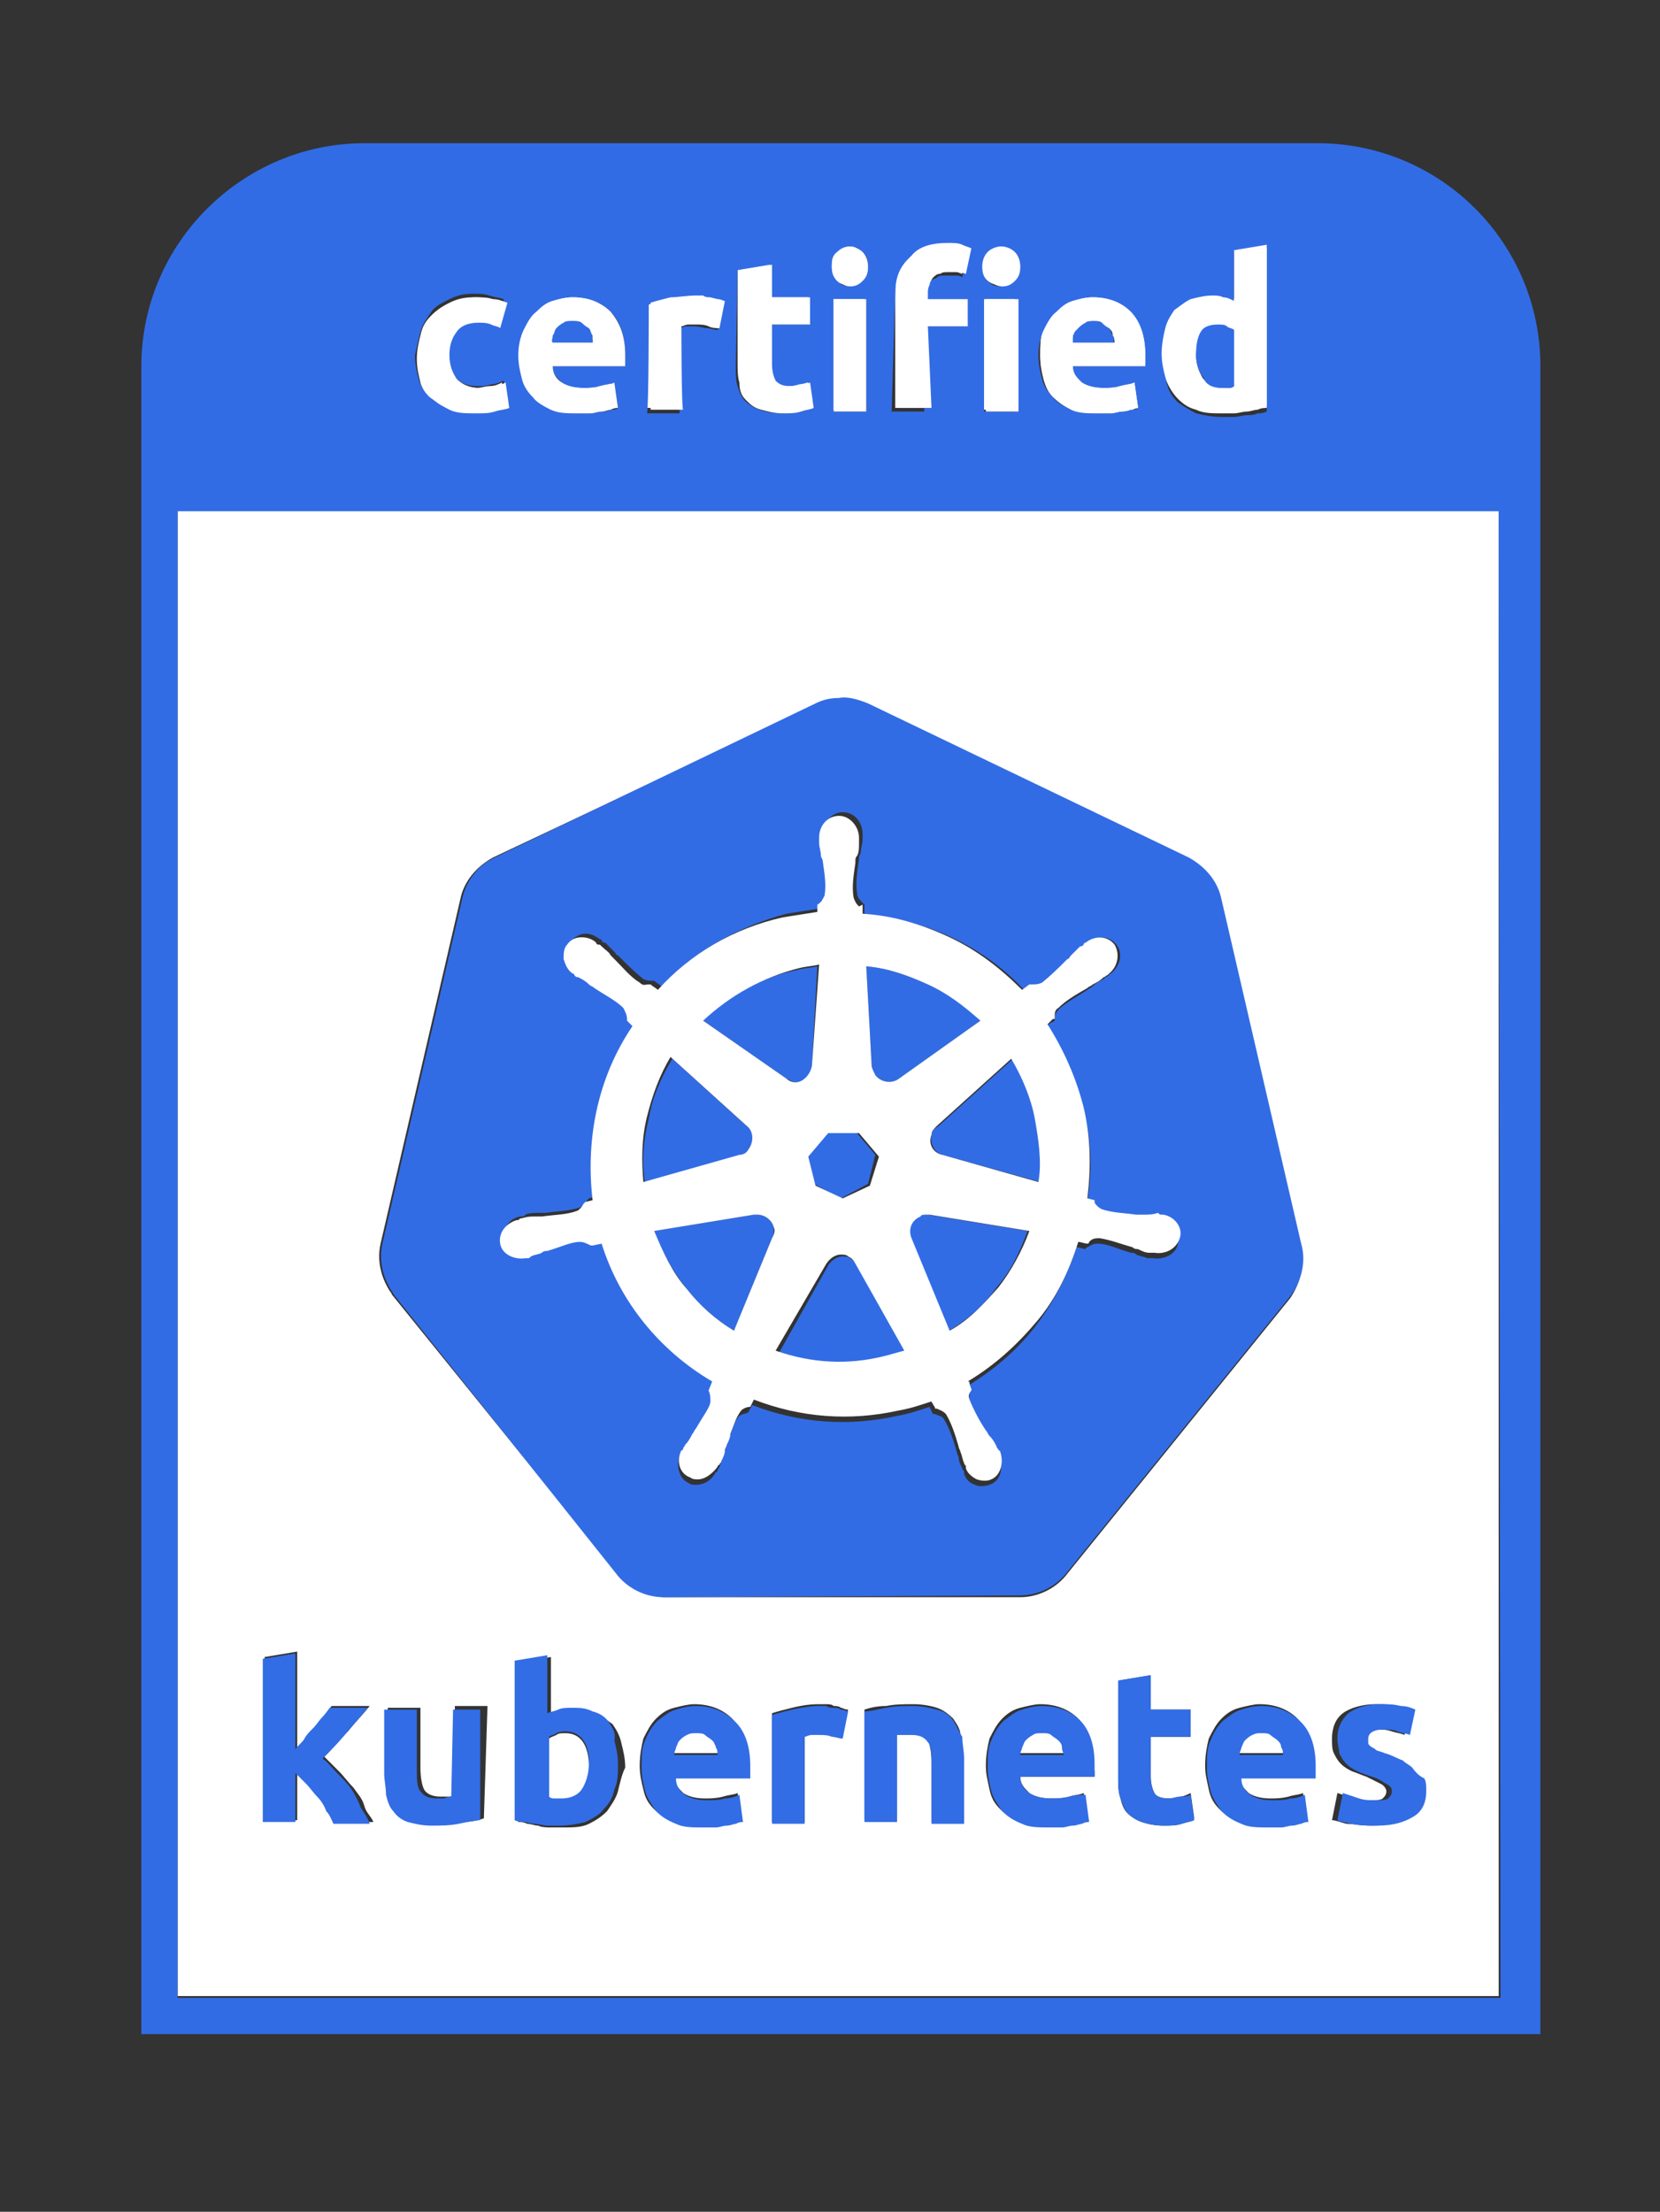 <?xml version="1.0" encoding="utf-8"?>
<!-- Generator: Adobe Illustrator 26.5.0, SVG Export Plug-In . SVG Version: 6.00 Build 0)  -->
<svg version="1.1" id="Layer_1" xmlns="http://www.w3.org/2000/svg" xmlns:xlink="http://www.w3.org/1999/xlink" x="0px" y="0px"
	 width="91.6px" height="122px" viewBox="0 0 91.6 122" style="enable-background:new 0 0 91.6 122;" xml:space="preserve">
<rect x="0" y="0" width="91.6" height="122" fill="#333333" stroke="none"/>
<style type="text/css">
	.st0{fill:#FFFFFF;}
	.st1{fill:#326CE5;}
	.st2{fill:#326DE5;}
	.st3{fill:none;}
</style>
<path class="st0" d="M39.3,95.9c-0.1-0.1-0.2-0.2-0.4-0.3c-0.1-0.1-0.3-0.1-0.5-0.1c-0.2,0-0.4,0-0.5,0.1c-0.1,0.1-0.3,0.2-0.4,0.3
	c-0.1,0.1-0.2,0.2-0.2,0.4c-0.1,0.1-0.1,0.3-0.1,0.4h2.4c0-0.2,0-0.3-0.1-0.4C39.4,96.2,39.4,96,39.3,95.9L39.3,95.9z M31.2,95.6
	c-0.2,0-0.4,0-0.5,0.1c-0.2,0.1-0.3,0.1-0.4,0.2v3.3c0.1,0,0.2,0,0.3,0.1H31c0.5,0,0.9-0.2,1.1-0.5s0.4-0.8,0.4-1.3
	C32.5,96.2,32,95.6,31.2,95.6L31.2,95.6z M58.4,95.9c-0.1-0.1-0.2-0.2-0.4-0.3c-0.1-0.1-0.3-0.1-0.5-0.1c-0.2,0-0.4,0-0.5,0.1
	c-0.1,0.1-0.3,0.2-0.4,0.3c-0.1,0.1-0.2,0.2-0.2,0.4c-0.1,0.1-0.1,0.3-0.1,0.4h2.4c0-0.2,0-0.3-0.1-0.4C58.6,96.2,58.5,96,58.4,95.9
	L58.4,95.9z M70.5,95.9c-0.1-0.1-0.2-0.2-0.4-0.3c-0.1-0.1-0.3-0.1-0.5-0.1c-0.2,0-0.4,0-0.5,0.1c-0.1,0.1-0.3,0.2-0.4,0.3
	c-0.1,0.1-0.2,0.2-0.2,0.4c-0.1,0.1-0.1,0.3-0.1,0.4h2.4c0-0.2,0-0.3-0.1-0.4C70.7,96.2,70.6,96,70.5,95.9L70.5,95.9z"/>
<path class="st0" d="M9.8,28.1v82h72.9v-82H9.8z M34,86.7L21.7,71.5c-0.1-0.1-0.1-0.2-0.2-0.3c-0.5-0.8-0.7-1.7-0.5-2.6l4.4-19
	c0.2-1,0.9-1.8,1.8-2.3L45,38.9c0.4-0.2,0.8-0.3,1.3-0.3c0.6,0,1.1,0.1,1.6,0.3l17.7,8.5c0.9,0.4,1.6,1.3,1.8,2.3l4.4,19
	c0.2,1,0,2-0.6,2.9L58.9,86.8c-0.6,0.8-1.6,1.3-2.6,1.3H36.6C35.6,88,34.6,87.5,34,86.7L34,86.7z M18.5,100.5
	c-0.1-0.2-0.3-0.4-0.4-0.7c-0.2-0.3-0.3-0.5-0.5-0.8c-0.2-0.3-0.4-0.5-0.6-0.7c-0.2-0.2-0.4-0.4-0.6-0.6v2.7h-1.8v-9l1.8-0.3v5.3
	c0.2-0.2,0.4-0.4,0.5-0.6c0.2-0.2,0.4-0.4,0.5-0.6c0.2-0.2,0.4-0.4,0.5-0.6c0.2-0.2,0.3-0.4,0.4-0.5h2.1c-0.4,0.5-0.8,0.9-1.2,1.4
	c-0.4,0.4-0.8,0.9-1.3,1.4c0.2,0.2,0.5,0.5,0.8,0.8c0.3,0.3,0.5,0.6,0.8,0.9c0.2,0.3,0.5,0.6,0.6,1s0.4,0.6,0.5,0.9H18.5z
	 M26.7,100.3c-0.3,0.1-0.7,0.2-1.2,0.2c-0.5,0.1-1,0.1-1.5,0.1c-0.5,0-1-0.1-1.3-0.2s-0.6-0.4-0.8-0.6c-0.2-0.3-0.4-0.6-0.4-0.9
	c-0.1-0.4-0.1-0.8-0.1-1.2v-3.5h1.8v3.3c0,0.6,0.1,1,0.2,1.2s0.4,0.4,0.9,0.4h0.4c0.1,0,0.3,0,0.4-0.1v-4.9h1.8L26.7,100.3
	L26.7,100.3z M34.1,98.8c-0.1,0.4-0.4,0.8-0.6,1.1c-0.3,0.3-0.6,0.5-1,0.7c-0.4,0.2-0.9,0.2-1.4,0.2c-0.2,0-0.4,0-0.7,0
	c-0.2,0-0.5,0-0.7-0.1c-0.2,0-0.4-0.1-0.6-0.1c-0.2-0.1-0.4-0.1-0.5-0.1v-8.8l1.8-0.3v3.2c0.2-0.1,0.4-0.2,0.6-0.2
	c0.2-0.1,0.5-0.1,0.7-0.1c0.5,0,0.8,0.1,1.2,0.2c0.4,0.2,0.6,0.4,0.9,0.6c0.2,0.3,0.4,0.6,0.5,1.1c0.1,0.4,0.2,0.8,0.2,1.3
	C34.3,97.9,34.2,98.4,34.1,98.8z M41.3,97.7c0,0.1,0,0.2,0,0.3h-4.1c0,0.4,0.2,0.6,0.5,0.9c0.3,0.2,0.7,0.3,1.2,0.3
	c0.3,0,0.6,0,1-0.1c0.3-0.1,0.6-0.1,0.8-0.2l0.2,1.5c-0.1,0.1-0.2,0.1-0.4,0.1c-0.2,0.1-0.4,0.1-0.5,0.1c-0.2,0-0.4,0.1-0.6,0.1
	c-0.2,0-0.5,0-0.7,0c-0.6,0-1.1-0.1-1.5-0.2c-0.4-0.2-0.8-0.4-1.1-0.7c-0.3-0.3-0.5-0.6-0.6-1.1c-0.1-0.4-0.2-0.8-0.2-1.3
	c0-0.6,0.1-1.1,0.2-1.5c0.2-0.4,0.4-0.8,0.7-1.1s0.6-0.5,1-0.6c0.4-0.1,0.8-0.2,1.1-0.2c0.9,0,1.6,0.3,2.1,0.8
	c0.5,0.5,0.8,1.3,0.8,2.4C41.3,97.4,41.3,97.5,41.3,97.7L41.3,97.7z M46.5,95.8c-0.2,0-0.4-0.1-0.6-0.1c-0.2-0.1-0.5-0.1-0.7-0.1
	c-0.1,0-0.2,0-0.4,0c-0.2,0-0.3,0-0.4,0.1v4.8h-1.8v-6c0.3-0.1,0.7-0.2,1.1-0.3c0.4-0.1,0.9-0.2,1.5-0.2c0.1,0,0.2,0,0.4,0
	c0.1,0,0.3,0,0.4,0.1c0.1,0,0.3,0,0.4,0.1c0.1,0,0.2,0.1,0.4,0.1L46.5,95.8L46.5,95.8z M53.2,100.5h-1.8v-3.3c0-0.6-0.1-1-0.2-1.2
	c-0.2-0.2-0.4-0.4-0.9-0.4c-0.1,0-0.3,0-0.4,0c-0.1,0-0.3,0-0.4,0v4.8h-1.8v-6.1c0.3-0.1,0.7-0.2,1.2-0.2c0.5-0.1,1-0.1,1.5-0.1
	c0.5,0,1,0.1,1.3,0.2s0.6,0.3,0.9,0.6c0.2,0.3,0.4,0.6,0.4,0.9c0.1,0.4,0.1,0.8,0.1,1.2L53.2,100.5L53.2,100.5z M60.4,97.7
	c0,0.1,0,0.2,0,0.3h-4.1c0,0.4,0.2,0.6,0.5,0.9c0.3,0.2,0.7,0.3,1.2,0.3c0.3,0,0.6,0,1-0.1c0.3-0.1,0.6-0.1,0.8-0.2l0.2,1.5
	c-0.1,0.1-0.2,0.1-0.4,0.1c-0.2,0.1-0.4,0.1-0.5,0.1s-0.4,0.1-0.6,0.1c-0.2,0-0.5,0-0.7,0c-0.6,0-1.1-0.1-1.5-0.2
	c-0.4-0.2-0.8-0.4-1.1-0.7c-0.3-0.3-0.5-0.6-0.6-1.1s-0.2-0.8-0.2-1.3c0-0.6,0.1-1.1,0.2-1.5c0.2-0.4,0.4-0.8,0.7-1.1
	c0.3-0.3,0.6-0.5,1-0.6c0.4-0.1,0.8-0.2,1.1-0.2c0.9,0,1.6,0.3,2.1,0.8c0.5,0.5,0.8,1.3,0.8,2.4L60.4,97.7L60.4,97.7z M65.2,100.6
	c-0.3,0.1-0.6,0.1-1,0.1c-0.5,0-0.9-0.1-1.2-0.2s-0.6-0.3-0.8-0.5c-0.2-0.2-0.3-0.5-0.4-0.9c-0.1-0.3-0.1-0.7-0.1-1.1v-5.3l1.8-0.3
	v1.9h2.2v1.5h-2.2V98c0,0.4,0.1,0.7,0.2,0.9c0.1,0.2,0.4,0.3,0.8,0.3c0.2,0,0.4,0,0.6-0.1c0.2,0,0.4-0.1,0.6-0.2l0.2,1.4
	C65.7,100.5,65.5,100.5,65.2,100.6L65.2,100.6z M72.5,97.7c0,0.1,0,0.2,0,0.3h-4.1c0,0.4,0.2,0.6,0.5,0.9c0.3,0.2,0.7,0.3,1.2,0.3
	c0.3,0,0.6,0,1-0.1c0.3-0.1,0.6-0.1,0.8-0.2l0.2,1.5c-0.1,0.1-0.2,0.1-0.4,0.1c-0.2,0.1-0.4,0.1-0.5,0.1s-0.4,0.1-0.6,0.1
	c-0.2,0-0.5,0-0.7,0c-0.6,0-1.1-0.1-1.5-0.2c-0.4-0.2-0.8-0.4-1.1-0.7c-0.3-0.3-0.5-0.6-0.6-1.1s-0.2-0.8-0.2-1.3
	c0-0.6,0.1-1.1,0.2-1.5c0.2-0.4,0.4-0.8,0.7-1.1s0.6-0.5,1-0.6c0.4-0.1,0.8-0.2,1.1-0.2c0.9,0,1.6,0.3,2.1,0.8
	c0.5,0.5,0.8,1.3,0.8,2.4L72.5,97.7L72.5,97.7z M77.7,100.2c-0.5,0.3-1.1,0.5-2,0.5c-0.6,0-1-0.1-1.4-0.1c-0.4-0.1-0.6-0.2-0.8-0.2
	l0.3-1.5c0.3,0.1,0.6,0.2,0.9,0.3c0.3,0.1,0.6,0.1,0.9,0.1c0.3,0,0.6,0,0.7-0.1c0.1-0.1,0.2-0.2,0.2-0.4c0-0.1-0.1-0.3-0.3-0.4
	c-0.2-0.1-0.4-0.2-0.8-0.4c-0.3-0.1-0.5-0.2-0.8-0.3c-0.2-0.1-0.4-0.2-0.6-0.4c-0.2-0.2-0.3-0.4-0.4-0.6c-0.1-0.2-0.1-0.5-0.1-0.8
	c0-0.6,0.2-1.1,0.6-1.4s1.1-0.5,1.8-0.5c0.4,0,0.8,0,1.1,0.1c0.4,0.1,0.6,0.1,0.8,0.2l-0.3,1.4c-0.2-0.1-0.4-0.1-0.7-0.2
	s-0.5-0.1-0.8-0.1c-0.6,0-0.8,0.2-0.8,0.5c0,0.1,0,0.1,0,0.2c0,0.1,0.1,0.1,0.1,0.2c0.1,0.1,0.2,0.1,0.3,0.2
	c0.1,0.1,0.3,0.1,0.5,0.2c0.4,0.1,0.7,0.3,1,0.4c0.3,0.1,0.5,0.3,0.6,0.5c0.2,0.2,0.3,0.4,0.3,0.5s0.1,0.4,0.1,0.7
	C78.4,99.4,78.1,99.9,77.7,100.2L77.7,100.2z"/>
<path class="st1" d="M67.5,21.3c0.2,0,0.3,0,0.4,0c0.1,0,0.2,0,0.3-0.1V18c-0.1-0.1-0.2-0.1-0.4-0.2s-0.4-0.1-0.5-0.1
	c-0.8,0-1.2,0.6-1.2,1.7c0,0.5,0.1,1,0.4,1.3C66.6,21.1,67,21.3,67.5,21.3L67.5,21.3z M32.5,18.5c-0.1-0.1-0.1-0.3-0.2-0.4
	c-0.1-0.1-0.2-0.2-0.4-0.3c-0.1-0.1-0.3-0.1-0.5-0.1c-0.2,0-0.4,0-0.5,0.1c-0.1,0.1-0.3,0.2-0.4,0.3c-0.1,0.1-0.2,0.2-0.2,0.4
	c-0.1,0.1-0.1,0.3-0.1,0.4h2.3C32.6,18.8,32.6,18.6,32.5,18.5L32.5,18.5z M61.4,18.5c-0.1-0.1-0.1-0.3-0.2-0.4
	c-0.1-0.1-0.2-0.2-0.4-0.3c-0.1-0.1-0.3-0.1-0.5-0.1c-0.2,0-0.4,0-0.5,0.1c-0.1,0.1-0.3,0.2-0.4,0.3c-0.1,0.1-0.2,0.2-0.2,0.4
	c-0.1,0.1-0.1,0.3-0.1,0.4h2.3C61.5,18.8,61.5,18.6,61.4,18.5L61.4,18.5z"/>
<path class="st0" d="M23.6,21.9c0.3,0.3,0.6,0.5,1,0.7c0.4,0.2,0.9,0.2,1.5,0.2c0.4,0,0.7,0,1-0.1c0.3-0.1,0.6-0.1,0.8-0.2l-0.2-1.4
	c-0.2,0.1-0.4,0.2-0.7,0.2c-0.2,0-0.5,0.1-0.7,0.1c-0.6,0-1-0.2-1.3-0.5c-0.2-0.3-0.4-0.7-0.4-1.3c0-0.5,0.1-0.9,0.4-1.3
	c0.2-0.3,0.6-0.5,1.2-0.5c0.2,0,0.5,0,0.7,0.1c0.2,0.1,0.4,0.1,0.5,0.2l0.4-1.4c-0.3-0.1-0.5-0.2-0.8-0.2c-0.3-0.1-0.6-0.1-0.9-0.1
	c-0.5,0-0.9,0.1-1.3,0.3c-0.4,0.2-0.7,0.4-1,0.7c-0.3,0.3-0.5,0.6-0.6,1.1c-0.1,0.4-0.2,0.8-0.2,1.3c0,0.5,0.1,0.9,0.2,1.3
	C23.2,21.2,23.4,21.6,23.6,21.9L23.6,21.9z M29.3,21.9c0.3,0.3,0.6,0.5,1,0.7s0.9,0.2,1.5,0.2c0.2,0,0.4,0,0.7,0
	c0.2,0,0.4-0.1,0.6-0.1c0.2,0,0.4-0.1,0.5-0.1c0.2-0.1,0.3-0.1,0.4-0.1L33.7,21c-0.2,0.1-0.5,0.2-0.8,0.2c-0.3,0.1-0.6,0.1-0.9,0.1
	c-0.5,0-0.9-0.1-1.2-0.3c-0.3-0.2-0.5-0.5-0.5-0.9h4c0-0.1,0-0.2,0-0.3v-0.3c0-1.1-0.2-1.8-0.8-2.4c-0.5-0.5-1.2-0.8-2.1-0.8
	c-0.4,0-0.8,0.1-1.1,0.2c-0.4,0.1-0.7,0.4-0.9,0.6c-0.3,0.3-0.5,0.6-0.7,1c-0.2,0.4-0.2,0.9-0.2,1.5c0,0.5,0.1,0.9,0.2,1.3
	C28.8,21.2,29,21.6,29.3,21.9z M30.4,18.5c0.1-0.1,0.1-0.3,0.2-0.4c0.1-0.1,0.2-0.2,0.4-0.3c0.1-0.1,0.3-0.1,0.5-0.1
	c0.2,0,0.4,0,0.5,0.1c0.1,0.1,0.2,0.2,0.4,0.3c0.1,0.1,0.2,0.2,0.2,0.4c0.1,0.1,0.1,0.3,0.1,0.4h-2.3C30.3,18.8,30.4,18.6,30.4,18.5
	L30.4,18.5z M37.4,17.9c0.1,0,0.2-0.1,0.4-0.1c0.2,0,0.3,0,0.4,0c0.2,0,0.5,0,0.7,0.1c0.2,0.1,0.4,0.1,0.6,0.1l0.3-1.5
	c-0.1,0-0.2-0.1-0.4-0.1L39,16.3c-0.1,0-0.3,0-0.4-0.1c-0.1,0-0.2,0-0.4,0c-0.5,0-1,0.1-1.4,0.1c-0.4,0.1-0.8,0.2-1.1,0.3v5.9h1.8
	C37.4,22.6,37.4,17.9,37.4,17.9z M41.1,22c0.2,0.2,0.4,0.4,0.8,0.5s0.7,0.2,1.2,0.2c0.4,0,0.7,0,1-0.1c0.3-0.1,0.5-0.1,0.7-0.2
	l-0.2-1.4c-0.2,0.1-0.4,0.1-0.5,0.1c-0.2,0-0.4,0.1-0.6,0.1c-0.4,0-0.6-0.1-0.8-0.3c-0.1-0.2-0.2-0.5-0.2-0.9v-2.2h2.1v-1.5h-2.1
	v-1.8l-1.8,0.3v5.2c0,0.4,0,0.8,0.1,1.1C40.8,21.5,40.9,21.8,41.1,22L41.1,22z M45.9,16.4h1.8v6.2h-1.8V16.4z M46.7,15.7
	c0.3,0,0.5-0.1,0.7-0.3c0.2-0.2,0.3-0.4,0.3-0.8c0-0.3-0.1-0.6-0.3-0.8c-0.2-0.2-0.5-0.3-0.7-0.3c-0.3,0-0.5,0.1-0.7,0.3
	c-0.2,0.2-0.3,0.4-0.3,0.8s0.1,0.6,0.3,0.8C46.2,15.6,46.5,15.7,46.7,15.7z M55.1,15.7c0.3,0,0.5-0.1,0.7-0.3
	c0.2-0.2,0.3-0.4,0.3-0.8c0-0.3-0.1-0.6-0.3-0.8c-0.2-0.2-0.5-0.3-0.7-0.3s-0.5,0.1-0.7,0.3c-0.2,0.2-0.3,0.4-0.3,0.8
	s0.1,0.6,0.3,0.8C54.6,15.6,54.8,15.7,55.1,15.7z M54.2,16.4H56v6.2h-1.8V16.4z M51.1,17.9h2.2v-1.5h-2.2v-0.3c0-0.2,0-0.3,0.1-0.5
	c0-0.1,0.1-0.3,0.2-0.4c0.1-0.1,0.2-0.2,0.4-0.2C51.8,15,52,15,52.2,15c0.2,0,0.3,0,0.5,0c0.2,0,0.3,0.1,0.4,0.1l0.3-1.4
	c-0.2-0.1-0.3-0.1-0.5-0.2c-0.2-0.1-0.5-0.1-0.8-0.1c-0.9,0-1.6,0.2-2,0.7c-0.5,0.5-0.7,1.1-0.7,1.9v6.5h1.8L51.1,17.9L51.1,17.9z
	 M58.2,21.9c0.3,0.3,0.6,0.5,1,0.7c0.4,0.2,0.9,0.2,1.5,0.2c0.2,0,0.4,0,0.7,0c0.2,0,0.4-0.1,0.6-0.1c0.2,0,0.4-0.1,0.5-0.1
	c0.2-0.1,0.3-0.1,0.4-0.1L62.6,21c-0.2,0.1-0.5,0.2-0.8,0.2c-0.3,0.1-0.6,0.1-0.9,0.1c-0.5,0-0.9-0.1-1.2-0.3
	c-0.3-0.2-0.5-0.5-0.5-0.9h4c0-0.1,0-0.2,0-0.3v-0.3c0-1.1-0.3-1.8-0.8-2.4c-0.5-0.5-1.2-0.8-2.1-0.8c-0.4,0-0.8,0.1-1.1,0.2
	s-0.7,0.4-0.9,0.6c-0.3,0.3-0.5,0.6-0.7,1c-0.2,0.4-0.2,0.9-0.2,1.5c0,0.5,0.1,0.9,0.2,1.3C57.7,21.2,57.9,21.6,58.2,21.9z
	 M59.3,18.5c0.1-0.1,0.1-0.3,0.2-0.4c0.1-0.1,0.2-0.2,0.4-0.3c0.1-0.1,0.3-0.1,0.5-0.1c0.2,0,0.4,0,0.5,0.1s0.2,0.2,0.4,0.3
	c0.1,0.1,0.2,0.2,0.2,0.4c0.1,0.1,0.1,0.3,0.1,0.4h-2.3C59.2,18.8,59.2,18.6,59.3,18.5L59.3,18.5z M65.1,21.9c0.3,0.3,0.6,0.5,1,0.6
	c0.4,0.2,0.9,0.2,1.4,0.2c0.2,0,0.4,0,0.7,0c0.2,0,0.5-0.1,0.7-0.1c0.2,0,0.4-0.1,0.6-0.1c0.2-0.1,0.4-0.1,0.5-0.1v-9l-1.8,0.3v2.8
	c-0.2-0.1-0.4-0.2-0.6-0.2c-0.2-0.1-0.4-0.1-0.6-0.1c-0.4,0-0.8,0.1-1.2,0.2c-0.4,0.2-0.6,0.4-0.9,0.6c-0.2,0.3-0.4,0.6-0.5,1
	s-0.2,0.9-0.2,1.4c0,0.5,0.1,0.9,0.2,1.3S64.8,21.6,65.1,21.9L65.1,21.9z M67.3,17.8c0.2,0,0.4,0,0.5,0.1c0.2,0.1,0.3,0.1,0.4,0.2
	v3.2c-0.1,0-0.2,0-0.3,0.1c-0.1,0-0.3,0-0.4,0c-0.5,0-0.8-0.2-1.1-0.5c-0.2-0.3-0.4-0.8-0.4-1.3C66.1,18.3,66.5,17.8,67.3,17.8
	L67.3,17.8z"/>
<path class="st1" d="M52.8,73.2C52.8,73.2,52.8,73.2,52.8,73.2C52.8,73.2,52.8,73.2,52.8,73.2z M55,71c0.8-0.9,1.3-2,1.7-3.1
	l-5.5-0.9c-0.1,0-0.1,0-0.2,0c-0.1,0-0.2,0-0.4,0.1c-0.5,0.2-0.6,0.8-0.5,1.2l2.1,5.2C53.4,72.8,54.3,72,55,71L55,71z M40.5,73.4
	l2.1-5.1l0,0c0.1-0.2,0.1-0.4,0.1-0.6c-0.1-0.4-0.5-0.7-0.9-0.7c-0.1,0-0.1,0-0.2,0l-5.5,0.9c0.4,1.1,1,2.2,1.8,3.2
	C38.6,72,39.5,72.8,40.5,73.4L40.5,73.4z M38.8,56.3l4.6,3.2c0.2,0.1,0.4,0.2,0.5,0.2c0.5,0,0.9-0.4,0.9-0.9h0l0.3-5.5
	c-0.4,0.1-0.8,0.1-1.1,0.2C42,53.9,40.2,54.9,38.8,56.3L38.8,56.3z M51.2,54.3c-1.1-0.5-2.2-0.9-3.4-1l0.3,5.5
	c0,0.2,0.1,0.4,0.2,0.5c0.3,0.4,0.9,0.5,1.3,0.2h0l4.5-3.2C53.3,55.5,52.3,54.8,51.2,54.3L51.2,54.3z M51.4,62.6
	c-0.1,0.5,0.2,1,0.6,1.1v0l5.4,1.5c0.1-1.2,0-2.4-0.2-3.5c-0.3-1.2-0.7-2.3-1.3-3.3l-4.1,3.7C51.5,62.3,51.4,62.4,51.4,62.6
	L51.4,62.6z M48.9,74.9c0.4-0.1,0.7-0.2,1.1-0.3l-2.7-4.8h0c-0.1-0.2-0.2-0.3-0.4-0.4c-0.1-0.1-0.3-0.1-0.4-0.1h0
	c-0.3,0-0.6,0.2-0.8,0.5L43,74.6C44.9,75.2,46.9,75.3,48.9,74.9z M54.8,71.4C54.8,71.4,54.8,71.4,54.8,71.4
	C54.8,71.4,54.8,71.4,54.8,71.4z M37.1,58.4c-0.6,1-1.1,2.1-1.3,3.3c-0.3,1.2-0.4,2.4-0.2,3.6l5.3-1.5v0c0.2-0.1,0.4-0.2,0.5-0.3
	c0.3-0.4,0.3-0.9-0.1-1.3v0L37.1,58.4z M45.6,62.4l-1.1,1.3l0.4,1.6l1.5,0.8l1.5-0.8l0.4-1.6l-1.1-1.3H45.6z"/>
<path class="st1" d="M56.3,88c1,0,2-0.5,2.6-1.3l12.3-15.2c0.6-0.8,0.9-1.9,0.6-2.9l-4.4-19c-0.2-1-0.9-1.8-1.8-2.3l-17.7-8.5
	c-0.5-0.2-1.1-0.4-1.6-0.3c-0.5,0-0.9,0.1-1.3,0.3l-17.7,8.5c-0.9,0.4-1.6,1.3-1.8,2.3l-4.4,19c-0.2,0.9,0,1.8,0.5,2.6
	c0.1,0.1,0.1,0.2,0.2,0.3L34,86.8c0.6,0.8,1.6,1.3,2.6,1.3L56.3,88L56.3,88z M39.3,76.5l0.2-0.5c-2.9-1.7-5.1-4.4-6.1-7.6l-0.5,0.1
	c0,0,0,0-0.1,0c-0.1-0.1-0.4-0.2-0.6-0.2c-0.6,0.1-1.1,0.3-1.8,0.5h0c-0.1,0.1-0.2,0.1-0.3,0.1c-0.2,0.1-0.4,0.2-0.6,0.2
	c-0.1,0-0.1,0-0.2,0.1c0,0-0.1,0-0.1,0c-0.6,0.1-1.2-0.2-1.4-0.8c-0.1-0.6,0.3-1.2,0.9-1.3c0,0,0.1,0,0.1,0c0.1,0,0.1,0,0.2-0.1
	c0.2-0.1,0.5-0.1,0.7-0.1c0.1,0,0.2,0,0.4,0h0c0.7-0.1,1.3-0.1,1.9-0.3c0.2-0.1,0.3-0.2,0.4-0.4l0.1-0.1l0.4-0.1
	c-0.5-3.3,0.3-6.7,2.2-9.6l-0.3-0.3v-0.1c0-0.2-0.1-0.4-0.2-0.6c-0.4-0.4-0.9-0.7-1.6-1.1c-0.1-0.1-0.2-0.1-0.3-0.2
	c-0.2-0.1-0.4-0.2-0.6-0.4c-0.1,0-0.1-0.1-0.2-0.1c0,0-0.1,0-0.1-0.1c-0.2-0.2-0.4-0.5-0.5-0.8c-0.1-0.3,0-0.6,0.2-0.8
	c0.2-0.2,0.5-0.4,0.8-0.4h0c0.3,0,0.5,0.1,0.8,0.3c0,0,0.1,0,0.1,0.1c0.1,0.1,0.1,0.1,0.2,0.1c0.2,0.2,0.3,0.3,0.5,0.5
	c0.1,0.1,0.1,0.2,0.2,0.2l0,0c0.5,0.5,0.9,0.9,1.4,1.3c0.2,0.1,0.4,0.1,0.5,0.1h0.1c0.1,0.1,0.3,0.2,0.4,0.3c1.9-2,4.3-3.3,6.9-4
	c0.6-0.1,1.3-0.2,1.9-0.3l0-0.4c0.1-0.1,0.3-0.3,0.4-0.5c0.1-0.6,0-1.2-0.1-1.9v0c0-0.1,0-0.2-0.1-0.3c-0.1-0.2-0.1-0.4-0.1-0.7
	v-0.3c0-0.6,0.5-1.2,1.1-1.2s1.1,0.5,1.1,1.2v0.3c0,0.2-0.1,0.5-0.1,0.7c0,0.1-0.1,0.2-0.1,0.3v0.1c-0.1,0.7-0.2,1.3-0.1,1.9
	c0,0.2,0.2,0.4,0.3,0.5l0.1,0.1c0,0.1,0,0.3,0,0.5c1.7,0.2,3.3,0.6,4.8,1.3c1.5,0.7,2.9,1.7,4,2.9l0.4-0.3h0.1c0.2,0,0.4,0,0.6-0.1
	c0.5-0.3,0.9-0.8,1.4-1.3l0,0c0.1-0.1,0.2-0.2,0.2-0.2c0.1-0.2,0.3-0.3,0.5-0.5c0.1,0,0.1-0.1,0.2-0.1c0,0,0.1,0,0.1-0.1
	c0.5-0.4,1.2-0.4,1.6,0.1c0.4,0.5,0.2,1.2-0.3,1.6c0,0-0.1,0-0.1,0.1C61,53.9,61,53.9,60.9,54c-0.2,0.1-0.4,0.2-0.6,0.4
	c-0.1,0.1-0.2,0.1-0.3,0.2c-0.6,0.4-1.2,0.7-1.6,1.1c-0.2,0.2-0.2,0.4-0.2,0.5v0.1c0,0-0.1,0.1-0.2,0.1c-0.1,0.1-0.2,0.1-0.2,0.2
	c0.9,1.4,1.6,2.9,2,4.6c0.4,1.6,0.5,3.3,0.2,5l0.4,0.1c0,0,0,0,0,0.1c0.1,0.1,0.2,0.4,0.4,0.4c0.5,0.2,1.2,0.2,1.9,0.3h0
	c0.1,0,0.2,0,0.4,0c0.2,0,0.4,0,0.7,0.1c0.1,0,0.1,0,0.2,0.1c0.1,0,0.1,0,0.1,0c0.6,0.2,1,0.7,0.9,1.3c-0.1,0.6-0.8,0.9-1.4,0.8
	c0,0-0.1,0-0.1,0s-0.1,0-0.2,0c-0.2-0.1-0.4-0.1-0.6-0.2c-0.1-0.1-0.2-0.1-0.3-0.1h0c-0.7-0.2-1.3-0.5-1.8-0.5h-0.1
	c-0.2,0-0.3,0.1-0.5,0.2c0,0-0.1,0-0.1,0.1c-0.1,0-0.3-0.1-0.5-0.1c-0.5,1.6-1.3,3.1-2.3,4.4s-2.3,2.4-3.8,3.3c0,0,0,0.1,0.1,0.1
	c0.1,0.1,0.1,0.2,0.1,0.3c0,0,0,0.1,0,0.1c-0.1,0.2-0.1,0.3-0.1,0.5c0.2,0.5,0.5,1.1,0.9,1.7c0.1,0.1,0.1,0.2,0.2,0.3
	c0.1,0.2,0.2,0.4,0.4,0.6c0,0.1,0.1,0.1,0.1,0.2c0,0,0,0.1,0.1,0.1c0.3,0.6,0.1,1.3-0.5,1.5c-0.3,0.1-0.6,0.1-0.8,0
	c-0.3-0.1-0.5-0.3-0.6-0.6c0,0,0-0.1,0-0.1c0-0.1-0.1-0.1-0.1-0.2c-0.1-0.2-0.2-0.4-0.2-0.6c0-0.1-0.1-0.2-0.1-0.3v0
	c-0.2-0.7-0.4-1.3-0.7-1.8c-0.1-0.2-0.3-0.2-0.5-0.3c0,0-0.1,0-0.1,0c0,0-0.1-0.1-0.1-0.2c-0.1-0.1-0.1-0.2-0.1-0.2
	c-0.6,0.2-1.2,0.4-1.8,0.5c-2.7,0.6-5.4,0.4-8-0.6l-0.2,0.4c-0.2,0.1-0.4,0.1-0.5,0.2c-0.3,0.3-0.4,0.8-0.6,1.3
	c-0.1,0.2-0.1,0.4-0.2,0.6c0,0.1-0.1,0.2-0.1,0.3c-0.1,0.2-0.1,0.4-0.2,0.6c0,0.1-0.1,0.1-0.1,0.2c0,0,0,0.1-0.1,0.1
	c-0.2,0.4-0.6,0.7-1.1,0.7c-0.1,0-0.3,0-0.4-0.1c-0.5-0.2-0.7-0.9-0.5-1.5c0,0,0-0.1,0.1-0.1s0.1-0.1,0.1-0.2
	c0.1-0.2,0.2-0.4,0.4-0.6c0.1-0.1,0.1-0.2,0.2-0.3c0.4-0.6,0.8-1.2,1-1.7C39.4,76.9,39.3,76.6,39.3,76.5L39.3,76.5z"/>
<path class="st0" d="M38.4,78.8c-0.1,0.1-0.1,0.2-0.2,0.3c-0.1,0.2-0.2,0.4-0.4,0.6c0,0.1-0.1,0.1-0.1,0.2c0,0,0,0.1-0.1,0.1
	c-0.3,0.6-0.1,1.3,0.5,1.5c0.1,0.1,0.3,0.1,0.4,0.1c0.4,0,0.8-0.3,1.1-0.7c0,0,0-0.1,0.1-0.1c0-0.1,0.1-0.1,0.1-0.2
	c0.1-0.2,0.2-0.4,0.2-0.6c0-0.1,0.1-0.2,0.1-0.3c0.1-0.2,0.2-0.4,0.2-0.6c0.2-0.5,0.3-0.9,0.6-1.3c0.1-0.1,0.3-0.2,0.5-0.2l0.2-0.4
	c2.6,1,5.3,1.2,8,0.6c0.6-0.1,1.2-0.3,1.8-0.5c0,0.1,0.1,0.1,0.1,0.2c0.1,0.1,0.1,0.2,0.1,0.2c0,0,0.1,0,0.1,0
	c0.2,0.1,0.3,0.1,0.5,0.3c0.3,0.5,0.5,1.1,0.7,1.8v0c0,0.1,0.1,0.2,0.1,0.3c0.1,0.2,0.1,0.4,0.2,0.6c0,0.1,0.1,0.1,0.1,0.2
	c0,0,0,0.1,0,0.1c0.1,0.3,0.4,0.5,0.6,0.6c0.3,0.1,0.6,0.1,0.8,0c0.5-0.2,0.7-0.9,0.5-1.5c0,0,0-0.1-0.1-0.1c0-0.1-0.1-0.1-0.1-0.2
	c-0.1-0.2-0.2-0.4-0.4-0.6c-0.1-0.1-0.1-0.2-0.2-0.3c-0.4-0.6-0.7-1.2-0.9-1.7c-0.1-0.2,0-0.4,0.1-0.5c0,0,0-0.1,0-0.1
	c0,0-0.1-0.2-0.1-0.3c0-0.1,0-0.1-0.1-0.1c1.5-0.9,2.7-2,3.8-3.3s1.8-2.8,2.3-4.4c0.1,0,0.4,0.1,0.5,0.1c0,0,0.1,0,0.1-0.1
	c0.1-0.1,0.2-0.2,0.5-0.2h0.1c0.6,0.1,1.1,0.3,1.8,0.5h0c0.1,0.1,0.2,0.1,0.3,0.1c0.2,0.1,0.4,0.2,0.6,0.2c0.1,0,0.1,0,0.2,0
	c0,0,0.1,0,0.1,0c0.6,0.1,1.2-0.2,1.4-0.8s-0.3-1.2-0.9-1.3c0,0-0.1,0-0.1,0c-0.1,0-0.1,0-0.2-0.1C63.6,67,63.4,67,63.1,67
	c-0.1,0-0.2,0-0.4,0h0c-0.7-0.1-1.3-0.1-1.9-0.3c-0.2-0.1-0.4-0.3-0.4-0.4c0,0,0,0,0-0.1L60,66.1c0.2-1.6,0.2-3.3-0.2-5
	c-0.4-1.6-1.1-3.2-2-4.6c0.1-0.1,0.1-0.1,0.2-0.2s0.1-0.1,0.2-0.1v-0.1c0-0.2,0-0.4,0.2-0.5c0.4-0.4,0.9-0.7,1.6-1.1
	c0.1-0.1,0.2-0.1,0.3-0.2c0.2-0.1,0.4-0.2,0.6-0.4c0.1,0,0.1-0.1,0.2-0.1c0,0,0.1-0.1,0.1-0.1c0.5-0.4,0.6-1.1,0.3-1.6
	c-0.4-0.5-1.1-0.5-1.6-0.1c0,0-0.1,0-0.1,0.1c-0.1,0.1-0.1,0.1-0.2,0.1c-0.2,0.2-0.3,0.3-0.5,0.5c-0.1,0.1-0.1,0.2-0.2,0.2l0,0
	c-0.5,0.5-0.9,0.9-1.4,1.3c-0.2,0.1-0.4,0.1-0.6,0.1h-0.1l-0.4,0.3c-1.2-1.2-2.5-2.2-4-2.9c-1.5-0.7-3.1-1.2-4.8-1.3
	c0-0.1,0-0.4,0-0.5L47.4,50c-0.1-0.1-0.2-0.2-0.3-0.5c-0.1-0.6,0-1.2,0.1-1.9v-0.1c0-0.1,0-0.2,0.1-0.3c0.1-0.2,0.1-0.4,0.1-0.7
	v-0.3c0-0.6-0.5-1.2-1.1-1.2s-1.1,0.5-1.1,1.2v0.3c0,0.2,0.1,0.5,0.1,0.7c0,0.1,0.1,0.2,0.1,0.3v0c0.1,0.7,0.2,1.3,0.1,1.9
	c-0.1,0.2-0.2,0.4-0.4,0.5l0,0.4c-0.6,0.1-1.3,0.2-1.9,0.3c-2.7,0.6-5.1,2-6.9,4c-0.1-0.1-0.3-0.2-0.4-0.3h-0.1
	c-0.2,0-0.3,0.1-0.5-0.1c-0.5-0.3-0.9-0.8-1.4-1.3l0,0c-0.1-0.1-0.2-0.2-0.2-0.2c-0.1-0.2-0.3-0.3-0.5-0.5c-0.1-0.1-0.1-0.1-0.2-0.1
	c0,0-0.1,0-0.1-0.1c-0.2-0.2-0.5-0.3-0.8-0.3h0c-0.3,0-0.6,0.1-0.8,0.4c-0.2,0.2-0.2,0.5-0.2,0.8c0.1,0.3,0.2,0.6,0.5,0.8
	c0,0,0.1,0,0.1,0.1c0.1,0.1,0.1,0.1,0.2,0.1c0.2,0.1,0.4,0.2,0.6,0.4c0.1,0.1,0.2,0.1,0.3,0.2c0.6,0.4,1.2,0.7,1.6,1.1
	c0.1,0.2,0.2,0.4,0.2,0.6v0.1l0.3,0.3c-1.9,2.8-2.6,6.2-2.2,9.6l-0.4,0.1l-0.1,0.1c-0.1,0.2-0.3,0.4-0.4,0.4
	c-0.5,0.2-1.2,0.2-1.9,0.3h0c-0.1,0-0.2,0-0.4,0c-0.2,0-0.4,0-0.7,0.1c-0.1,0-0.1,0-0.2,0.1c0,0-0.1,0-0.1,0c-0.6,0.2-1,0.7-0.9,1.3
	c0.1,0.6,0.8,0.9,1.4,0.8c0,0,0.1,0,0.1,0c0.1,0,0.1,0,0.2-0.1c0.2-0.1,0.4-0.1,0.6-0.2c0.1-0.1,0.2-0.1,0.3-0.1h0
	c0.7-0.2,1.3-0.5,1.8-0.5c0.2,0,0.4,0.1,0.6,0.2c0,0,0,0,0.1,0l0.5-0.1c1,3.2,3.2,5.9,6.1,7.6l-0.2,0.5c0.1,0.2,0.1,0.4,0.1,0.6
	C39.2,77.6,38.8,78.1,38.4,78.8L38.4,78.8z M41.2,62.1c0.4,0.3,0.4,0.9,0.1,1.3c-0.1,0.2-0.3,0.3-0.5,0.3v0l-5.3,1.5
	c-0.1-1.2-0.1-2.4,0.2-3.6c0.3-1.2,0.7-2.3,1.3-3.3L41.2,62.1z M41.6,67h0.2c0.4,0,0.8,0.3,0.9,0.7c0.1,0.2,0,0.4-0.1,0.6l0,0
	l-2.1,5.1c-1-0.6-1.9-1.4-2.6-2.3c-0.8-0.9-1.3-2-1.8-3.2L41.6,67L41.6,67z M49.6,59.5c-0.4,0.3-1,0.2-1.3-0.2
	c-0.1-0.2-0.2-0.4-0.2-0.5l-0.3-5.5c1.2,0.1,2.3,0.5,3.4,1c1.1,0.5,2,1.2,2.9,2L49.6,59.5L49.6,59.5z M44.8,58.8
	c-0.1,0.5-0.5,0.9-0.9,0.9c-0.2,0-0.4-0.1-0.5-0.2l-4.6-3.2c1.5-1.4,3.3-2.4,5.3-2.9c0.4-0.1,0.7-0.1,1.1-0.2L44.8,58.8L44.8,58.8z
	 M45.6,69.7c0.2-0.3,0.5-0.5,0.8-0.5h0c0.1,0,0.3,0,0.4,0.1c0.2,0.1,0.3,0.2,0.4,0.4h0l2.7,4.8c-0.4,0.1-0.7,0.2-1.1,0.3
	c-2,0.5-4,0.4-6-0.3L45.6,69.7L45.6,69.7z M48,65.4l-1.5,0.7l-1.5-0.7l-0.4-1.6l1.1-1.3h1.7l1.1,1.3L48,65.4z M50.3,68.3
	c-0.2-0.5,0-1,0.5-1.2C50.8,67,51,67,51.1,67c0.1,0,0.1,0,0.2,0l5.5,0.9c-0.4,1.1-1,2.2-1.7,3.1c-0.8,0.9-1.6,1.8-2.7,2.4L50.3,68.3
	L50.3,68.3z M54.8,71.4C54.8,71.4,54.8,71.4,54.8,71.4C54.8,71.4,54.8,71.4,54.8,71.4z M51.7,62.1l4.1-3.7c0.6,1,1.1,2.2,1.3,3.3
	s0.4,2.4,0.2,3.5L52,63.7v0c-0.5-0.1-0.8-0.6-0.6-1.1C51.4,62.4,51.5,62.3,51.7,62.1L51.7,62.1z M52.8,73.2
	C52.8,73.2,52.8,73.2,52.8,73.2C52.8,73.2,52.8,73.2,52.8,73.2z"/>
<path class="st2" d="M19.4,98.7c-0.2-0.3-0.5-0.6-0.8-0.9c-0.3-0.3-0.5-0.6-0.8-0.8c0.5-0.5,0.9-0.9,1.3-1.4
	c0.4-0.5,0.8-0.9,1.2-1.4h-2.1c-0.1,0.1-0.2,0.3-0.4,0.5c-0.2,0.2-0.3,0.4-0.5,0.6c-0.2,0.2-0.4,0.4-0.5,0.6s-0.4,0.4-0.5,0.6v-5.3
	l-1.8,0.3v9h1.8v-2.7c0.2,0.2,0.4,0.4,0.6,0.6c0.2,0.2,0.4,0.5,0.6,0.7s0.4,0.5,0.5,0.8c0.2,0.2,0.3,0.5,0.4,0.7h2
	c-0.1-0.3-0.3-0.6-0.5-0.9C19.8,99.4,19.6,99,19.4,98.7z M24.9,99.1c-0.1,0-0.2,0-0.4,0.1h-0.4c-0.4,0-0.7-0.1-0.9-0.4
	c-0.2-0.2-0.2-0.7-0.2-1.2v-3.3h-1.8v3.5c0,0.4,0.1,0.8,0.1,1.2c0.1,0.4,0.2,0.7,0.4,0.9c0.2,0.3,0.5,0.5,0.8,0.6
	c0.4,0.1,0.8,0.2,1.3,0.2s1,0,1.5-0.1s0.9-0.2,1.2-0.2v-6.1H25L24.9,99.1L24.9,99.1z M33.6,95c-0.2-0.3-0.5-0.5-0.9-0.6
	c-0.4-0.2-0.7-0.2-1.2-0.2c-0.2,0-0.5,0-0.7,0.1c-0.2,0.1-0.4,0.1-0.6,0.2v-3.2l-1.8,0.3v8.8c0.2,0.1,0.4,0.1,0.5,0.1
	c0.2,0,0.4,0.1,0.6,0.1c0.2,0,0.5,0.1,0.7,0.1c0.2,0,0.5,0,0.7,0c0.5,0,1-0.1,1.4-0.2c0.4-0.2,0.8-0.4,1-0.7
	c0.3-0.3,0.5-0.6,0.6-1.1c0.2-0.4,0.2-0.9,0.2-1.4c0-0.5-0.1-0.9-0.2-1.3C34,95.6,33.8,95.3,33.6,95z M32.1,98.7
	c-0.2,0.3-0.6,0.5-1.1,0.5h-0.4c-0.1,0-0.2,0-0.3-0.1v-3.3c0.1-0.1,0.3-0.1,0.4-0.2c0.2-0.1,0.4-0.1,0.5-0.1c0.8,0,1.3,0.6,1.3,1.7
	C32.5,97.9,32.3,98.4,32.1,98.7L32.1,98.7z M38.4,94.1c-0.4,0-0.8,0.1-1.1,0.2c-0.4,0.1-0.7,0.4-1,0.6c-0.3,0.3-0.5,0.6-0.7,1.1
	c-0.2,0.4-0.2,0.9-0.2,1.5c0,0.5,0.1,0.9,0.2,1.3s0.4,0.8,0.6,1.1c0.3,0.3,0.6,0.5,1.1,0.7c0.4,0.2,0.9,0.2,1.5,0.2
	c0.2,0,0.5,0,0.7,0c0.2,0,0.4-0.1,0.6-0.1c0.2,0,0.4-0.1,0.5-0.1c0.2-0.1,0.3-0.1,0.4-0.1l-0.2-1.5c-0.2,0.1-0.5,0.2-0.8,0.2
	c-0.3,0.1-0.6,0.1-1,0.1c-0.5,0-0.9-0.1-1.2-0.3c-0.3-0.2-0.5-0.5-0.5-0.9h4.1c0-0.1,0-0.2,0-0.3v-0.4c0-1.1-0.3-1.9-0.8-2.4
	C40,94.4,39.3,94.1,38.4,94.1L38.4,94.1z M37.2,96.8c0-0.2,0.1-0.3,0.1-0.4c0.1-0.2,0.1-0.3,0.2-0.4c0.1-0.1,0.2-0.2,0.4-0.3
	s0.3-0.1,0.5-0.1c0.2,0,0.4,0,0.5,0.1s0.3,0.2,0.4,0.3c0.1,0.1,0.2,0.2,0.2,0.4c0.1,0.1,0.1,0.3,0.1,0.4L37.2,96.8L37.2,96.8z
	 M46,94.2c-0.1,0-0.3,0-0.4-0.1c-0.1,0-0.2,0-0.4,0c-0.5,0-1,0.1-1.5,0.2c-0.4,0.1-0.8,0.2-1.1,0.3v6h1.8v-4.8
	c0.1,0,0.2-0.1,0.4-0.1c0.2,0,0.3,0,0.4,0c0.2,0,0.5,0,0.7,0.1c0.2,0,0.4,0.1,0.6,0.1l0.3-1.5c-0.1,0-0.2-0.1-0.4-0.1
	C46.3,94.2,46.1,94.2,46,94.2L46,94.2z M52.6,94.9c-0.2-0.3-0.5-0.5-0.9-0.6c-0.4-0.1-0.8-0.2-1.3-0.2c-0.5,0-1,0-1.5,0.1
	c-0.5,0.1-0.9,0.2-1.2,0.2v6.1h1.8v-4.8c0.1,0,0.2,0,0.4,0c0.1,0,0.3,0,0.4,0c0.4,0,0.7,0.1,0.9,0.4c0.2,0.2,0.2,0.6,0.2,1.2v3.3
	h1.8V97c0-0.4-0.1-0.8-0.1-1.2C52.9,95.5,52.8,95.2,52.6,94.9L52.6,94.9z M57.5,94.1c-0.4,0-0.8,0.1-1.1,0.2c-0.4,0.1-0.7,0.4-1,0.6
	c-0.3,0.3-0.5,0.6-0.7,1.1c-0.2,0.4-0.2,0.9-0.2,1.5c0,0.5,0.1,0.9,0.2,1.3s0.4,0.8,0.6,1.1c0.3,0.3,0.6,0.5,1.1,0.7
	c0.4,0.2,0.9,0.2,1.5,0.2c0.2,0,0.5,0,0.7,0c0.2,0,0.4-0.1,0.6-0.1c0.2,0,0.4-0.1,0.5-0.1c0.2-0.1,0.3-0.1,0.4-0.1l-0.2-1.5
	C59.6,99,59.4,99,59,99.1c-0.3,0.1-0.6,0.1-1,0.1c-0.5,0-0.9-0.1-1.2-0.3c-0.3-0.2-0.5-0.5-0.5-0.9h4.1c0-0.1,0-0.2,0-0.3v-0.4
	c0-1.1-0.3-1.9-0.8-2.4C59.1,94.4,58.4,94.1,57.5,94.1L57.5,94.1z M56.3,96.8c0-0.2,0.1-0.3,0.1-0.4c0.1-0.2,0.1-0.3,0.2-0.4
	c0.1-0.1,0.2-0.2,0.4-0.3c0.1-0.1,0.3-0.1,0.5-0.1c0.2,0,0.4,0,0.5,0.1s0.3,0.2,0.4,0.3c0.1,0.1,0.2,0.2,0.2,0.4s0.1,0.3,0.1,0.4
	L56.3,96.8L56.3,96.8z M65.1,99.1c-0.2,0-0.4,0.1-0.6,0.1c-0.4,0-0.7-0.1-0.8-0.3c-0.1-0.2-0.2-0.5-0.2-0.9v-2.2h2.2v-1.5h-2.2v-1.9
	l-1.8,0.3V98c0,0.4,0,0.8,0.1,1.1c0.1,0.3,0.2,0.6,0.4,0.9c0.2,0.2,0.5,0.4,0.8,0.5s0.7,0.2,1.2,0.2c0.4,0,0.7,0,1-0.1
	c0.3-0.1,0.5-0.1,0.7-0.2L65.7,99C65.5,99.1,65.3,99.1,65.1,99.1L65.1,99.1z M69.6,94.1c-0.4,0-0.8,0.1-1.1,0.2
	c-0.4,0.1-0.7,0.4-1,0.6c-0.3,0.3-0.5,0.6-0.7,1.1c-0.2,0.4-0.2,0.9-0.2,1.5c0,0.5,0.1,0.9,0.2,1.3s0.4,0.8,0.6,1.1
	c0.3,0.3,0.6,0.5,1.1,0.7c0.4,0.2,0.9,0.2,1.5,0.2c0.2,0,0.5,0,0.7,0c0.2,0,0.4-0.1,0.6-0.1c0.2,0,0.4-0.1,0.5-0.1
	c0.2-0.1,0.3-0.1,0.4-0.1l-0.2-1.5c-0.2,0.1-0.5,0.2-0.8,0.2c-0.3,0.1-0.6,0.1-1,0.1c-0.5,0-0.9-0.1-1.2-0.3
	c-0.3-0.2-0.5-0.5-0.5-0.9h4.1c0-0.1,0-0.2,0-0.3v-0.4c0-1.1-0.3-1.9-0.8-2.4C71.2,94.4,70.5,94.1,69.6,94.1L69.6,94.1z M68.4,96.8
	c0-0.2,0.1-0.3,0.1-0.4c0.1-0.2,0.1-0.3,0.2-0.4c0.1-0.1,0.2-0.2,0.4-0.3s0.3-0.1,0.5-0.1c0.2,0,0.4,0,0.5,0.1s0.3,0.2,0.4,0.3
	c0.1,0.1,0.2,0.2,0.2,0.4c0.1,0.1,0.1,0.3,0.1,0.4L68.4,96.8L68.4,96.8z M78,97.6c-0.1-0.2-0.4-0.3-0.6-0.5c-0.3-0.1-0.6-0.3-1-0.4
	c-0.2-0.1-0.4-0.1-0.5-0.2c-0.1-0.1-0.2-0.1-0.3-0.2c-0.1-0.1-0.1-0.1-0.1-0.2c0-0.1,0-0.1,0-0.2c0-0.3,0.3-0.5,0.8-0.5
	c0.3,0,0.6,0,0.8,0.1c0.2,0.1,0.5,0.1,0.7,0.2l0.3-1.4c-0.2-0.1-0.5-0.2-0.8-0.2c-0.4-0.1-0.7-0.1-1.1-0.1c-0.8,0-1.4,0.2-1.8,0.5
	c-0.4,0.4-0.6,0.8-0.6,1.4c0,0.3,0.1,0.6,0.1,0.8c0.1,0.2,0.2,0.4,0.4,0.6c0.2,0.2,0.4,0.3,0.6,0.4c0.2,0.1,0.5,0.2,0.8,0.3
	c0.4,0.1,0.6,0.3,0.8,0.4c0.2,0.1,0.3,0.2,0.3,0.4c0,0.2-0.1,0.3-0.2,0.4s-0.4,0.1-0.7,0.1c-0.3,0-0.6,0-0.9-0.1
	c-0.3-0.1-0.6-0.2-0.9-0.3l-0.3,1.5c0.1,0.1,0.4,0.1,0.8,0.2c0.4,0.1,0.8,0.1,1.4,0.1c0.9,0,1.5-0.2,2-0.5c0.5-0.3,0.7-0.8,0.7-1.4
	c0-0.3,0-0.5-0.1-0.7C78.2,97.9,78.1,97.7,78,97.6L78,97.6z"/>
<path class="st3" d="M9.8,28.1h72.9v82H9.8V28.1z"/>
<path class="st1" d="M85,27.1v-6.9c0-6.8-5.5-12.3-12.3-12.3H20.1c-6.7,0-12.3,5.5-12.3,12.3v92H85L85,27.1L85,27.1z M64.3,18.3
	c0.1-0.4,0.3-0.8,0.5-1c0.2-0.3,0.5-0.5,0.9-0.6c0.4-0.2,0.7-0.2,1.2-0.2c0.2,0,0.5,0,0.6,0.1c0.2,0.1,0.4,0.1,0.6,0.2v-2.8l1.8-0.3
	v9c-0.2,0.1-0.4,0.1-0.5,0.1c-0.2,0.1-0.4,0.1-0.6,0.1c-0.2,0-0.5,0.1-0.7,0.1c-0.2,0-0.5,0-0.7,0c-0.5,0-1-0.1-1.4-0.2
	c-0.4-0.2-0.7-0.4-1-0.6c-0.3-0.3-0.5-0.6-0.6-1c-0.1-0.4-0.2-0.8-0.2-1.3C64.1,19.1,64.2,18.7,64.3,18.3L64.3,18.3z M57.6,18.2
	c0.2-0.4,0.4-0.8,0.7-1c0.3-0.3,0.6-0.5,0.9-0.6c0.4-0.1,0.7-0.2,1.1-0.2c0.9,0,1.6,0.3,2.1,0.8c0.5,0.5,0.8,1.3,0.8,2.4v0.3
	c0,0.1,0,0.2,0,0.3h-4c0,0.4,0.2,0.6,0.5,0.9c0.3,0.2,0.7,0.3,1.2,0.3c0.3,0,0.6,0,0.9-0.1c0.3-0.1,0.6-0.1,0.8-0.2l0.2,1.4
	c-0.1,0.1-0.2,0.1-0.4,0.1c-0.2,0.1-0.3,0.1-0.5,0.1c-0.2,0-0.4,0.1-0.6,0.1c-0.2,0-0.4,0-0.7,0c-0.6,0-1.1-0.1-1.5-0.2
	c-0.4-0.2-0.8-0.4-1-0.7c-0.3-0.3-0.5-0.6-0.6-1c-0.1-0.4-0.2-0.8-0.2-1.3C57.3,19.1,57.4,18.6,57.6,18.2z M54.5,13.9
	c0.2-0.2,0.5-0.3,0.7-0.3c0.3,0,0.5,0.1,0.7,0.3c0.2,0.2,0.3,0.4,0.3,0.8c0,0.3-0.1,0.6-0.3,0.8c-0.2,0.2-0.5,0.3-0.7,0.3
	c-0.3,0-0.5-0.1-0.7-0.3c-0.2-0.2-0.3-0.4-0.3-0.8C54.2,14.4,54.3,14.1,54.5,13.9z M56.1,16.5v6.2h-1.8v-6.2H56.1z M49.4,16.2
	c0-0.8,0.2-1.4,0.7-1.9s1.1-0.7,2-0.7c0.3,0,0.6,0,0.8,0.1c0.2,0.1,0.4,0.1,0.5,0.2l-0.3,1.4c-0.1-0.1-0.3-0.1-0.4-0.1
	c-0.2,0-0.3,0-0.5,0c-0.2,0-0.4,0-0.5,0.1c-0.1,0.1-0.3,0.1-0.4,0.2c-0.1,0.1-0.1,0.2-0.2,0.4c0,0.1-0.1,0.3-0.1,0.5v0.3h2.2V18
	h-2.2v4.7h-1.8L49.4,16.2L49.4,16.2z M46.2,13.9c0.2-0.2,0.5-0.3,0.7-0.3c0.3,0,0.5,0.1,0.7,0.3c0.2,0.2,0.3,0.4,0.3,0.8
	c0,0.3-0.1,0.6-0.3,0.8c-0.2,0.2-0.5,0.3-0.7,0.3c-0.3,0-0.5-0.1-0.7-0.3c-0.2-0.2-0.3-0.4-0.3-0.8C45.9,14.4,45.9,14.1,46.2,13.9z
	 M47.8,16.5v6.2H46v-6.2H47.8z M40.7,14.9l1.8-0.3v1.8h2.1v1.5h-2.1v2.2c0,0.4,0.1,0.7,0.2,0.9s0.4,0.3,0.8,0.3c0.2,0,0.4,0,0.6-0.1
	c0.2,0,0.4-0.1,0.5-0.1l0.2,1.4c-0.2,0.1-0.5,0.2-0.7,0.2c-0.3,0.1-0.6,0.1-1,0.1c-0.5,0-0.9-0.1-1.2-0.2c-0.3-0.1-0.6-0.3-0.8-0.5
	c-0.2-0.2-0.3-0.5-0.4-0.8c-0.1-0.3-0.1-0.7-0.1-1.1L40.7,14.9L40.7,14.9z M35.8,16.8c0.3-0.1,0.7-0.2,1.1-0.3
	c0.4-0.1,0.9-0.1,1.4-0.1c0.1,0,0.2,0,0.4,0c0.1,0,0.3,0,0.4,0.1l0.4,0.1c0.1,0,0.2,0.1,0.4,0.1l-0.3,1.5c-0.2,0-0.4-0.1-0.6-0.1
	s-0.4-0.1-0.7-0.1c-0.1,0-0.2,0-0.4,0c-0.2,0-0.3,0.1-0.4,0.1v4.7h-1.8C35.8,22.7,35.8,16.8,35.8,16.8z M28.9,18.2
	c0.2-0.4,0.4-0.8,0.7-1c0.3-0.3,0.6-0.5,0.9-0.6c0.4-0.1,0.7-0.2,1.1-0.2c0.9,0,1.6,0.3,2.1,0.8c0.5,0.5,0.8,1.3,0.8,2.4v0.3
	c0,0.1,0,0.2,0,0.3h-4c0,0.4,0.2,0.6,0.5,0.9c0.3,0.2,0.7,0.3,1.2,0.3c0.3,0,0.6,0,0.9-0.1c0.3-0.1,0.6-0.1,0.8-0.2l0.2,1.4
	c-0.1,0.1-0.2,0.1-0.4,0.1c-0.2,0.1-0.3,0.1-0.5,0.1c-0.2,0-0.4,0.1-0.6,0.1c-0.2,0-0.4,0-0.7,0c-0.6,0-1.1-0.1-1.5-0.2
	c-0.4-0.2-0.8-0.4-1-0.7c-0.3-0.3-0.5-0.6-0.6-1c-0.1-0.4-0.2-0.8-0.2-1.3C28.6,19.1,28.7,18.6,28.9,18.2z M23.2,18.3
	c0.1-0.4,0.4-0.8,0.6-1.1s0.6-0.5,1-0.7c0.4-0.2,0.8-0.3,1.3-0.3c0.3,0,0.6,0,0.9,0.1c0.3,0.1,0.5,0.1,0.8,0.2L27.5,18
	c-0.2-0.1-0.4-0.1-0.5-0.2c-0.2-0.1-0.4-0.1-0.7-0.1c-0.5,0-0.9,0.2-1.2,0.5c-0.3,0.3-0.4,0.8-0.4,1.3c0,0.6,0.1,1,0.4,1.3
	s0.6,0.5,1.3,0.5c0.2,0,0.4,0,0.7-0.1c0.2,0,0.5-0.1,0.7-0.2l0.2,1.4c-0.2,0.1-0.5,0.2-0.8,0.2c-0.3,0.1-0.6,0.1-1,0.1
	c-0.6,0-1.1-0.1-1.5-0.2c-0.4-0.1-0.7-0.4-1-0.6c-0.3-0.3-0.5-0.6-0.6-1c-0.1-0.4-0.2-0.8-0.2-1.3C23,19.1,23.1,18.7,23.2,18.3z
	 M82.8,110.2H9.8v-82h72.9L82.8,110.2L82.8,110.2z"/>
<path class="st1" d="M61.4,18.5c-0.1-0.1-0.1-0.3-0.2-0.4C61.1,18,61,18,60.8,17.9c-0.1-0.1-0.3-0.1-0.5-0.1c-0.2,0-0.4,0-0.5,0.1
	c-0.1,0.1-0.3,0.2-0.4,0.3c-0.1,0.1-0.2,0.2-0.2,0.4c-0.1,0.1-0.1,0.3-0.1,0.4h2.3C61.5,18.8,61.4,18.7,61.4,18.5L61.4,18.5z
	 M67.4,21.4c0.2,0,0.3,0,0.4,0c0.1,0,0.2,0,0.3-0.1v-3.2C68,18,67.9,18,67.7,17.9c-0.2-0.1-0.4-0.1-0.5-0.1c-0.8,0-1.2,0.6-1.2,1.7
	c0,0.5,0.1,1,0.4,1.3C66.5,21.2,66.9,21.4,67.4,21.4L67.4,21.4z M32.7,18.5c-0.1-0.1-0.1-0.3-0.2-0.4c-0.1-0.1-0.2-0.2-0.4-0.3
	c-0.1-0.1-0.3-0.1-0.5-0.1c-0.2,0-0.4,0-0.5,0.1c-0.1,0.1-0.3,0.2-0.4,0.3c-0.1,0.1-0.2,0.2-0.2,0.4c-0.1,0.1-0.1,0.3-0.1,0.4h2.3
	C32.7,18.8,32.7,18.7,32.7,18.5L32.7,18.5z"/>
<path class="st0" d="M23.8,21.9c0.3,0.3,0.6,0.5,1,0.7c0.4,0.2,0.9,0.2,1.5,0.2c0.4,0,0.7,0,1-0.1c0.3-0.1,0.6-0.1,0.8-0.2l-0.2-1.4
	c-0.2,0.1-0.4,0.2-0.7,0.2c-0.2,0-0.5,0.1-0.7,0.1c-0.6,0-1-0.2-1.3-0.5c-0.2-0.3-0.4-0.7-0.4-1.3c0-0.5,0.1-0.9,0.4-1.3
	c0.2-0.3,0.6-0.5,1.2-0.5c0.2,0,0.5,0,0.7,0.1c0.2,0.1,0.4,0.1,0.5,0.2l0.4-1.4c-0.3-0.1-0.5-0.2-0.8-0.2c-0.3-0.1-0.6-0.1-0.9-0.1
	c-0.5,0-0.9,0.1-1.3,0.3c-0.4,0.2-0.7,0.4-1,0.7c-0.3,0.3-0.5,0.6-0.6,1.1c-0.1,0.4-0.2,0.8-0.2,1.3c0,0.5,0.1,0.9,0.2,1.3
	C23.3,21.3,23.5,21.6,23.8,21.9L23.8,21.9z M29.4,21.9c0.3,0.3,0.6,0.5,1,0.7s0.9,0.2,1.5,0.2c0.2,0,0.4,0,0.7,0
	c0.2,0,0.4-0.1,0.6-0.1c0.2,0,0.4-0.1,0.5-0.1c0.2-0.1,0.3-0.1,0.4-0.1l-0.2-1.4c-0.2,0.1-0.5,0.2-0.8,0.2c-0.3,0.1-0.6,0.1-0.9,0.1
	c-0.5,0-0.9-0.1-1.2-0.3c-0.3-0.2-0.5-0.5-0.5-0.9h4c0-0.1,0-0.2,0-0.3v-0.3c0-1.1-0.3-1.8-0.8-2.4c-0.5-0.5-1.2-0.8-2.1-0.8
	c-0.4,0-0.8,0.1-1.1,0.2c-0.4,0.1-0.7,0.4-0.9,0.6c-0.3,0.3-0.5,0.6-0.7,1c-0.2,0.4-0.2,0.9-0.2,1.5c0,0.5,0.1,0.9,0.2,1.3
	C29,21.3,29.1,21.6,29.4,21.9z M30.5,18.5c0.1-0.1,0.1-0.3,0.2-0.4c0.1-0.1,0.2-0.2,0.4-0.3c0.1-0.1,0.3-0.1,0.5-0.1
	c0.2,0,0.4,0,0.5,0.1c0.1,0.1,0.2,0.2,0.4,0.3c0.1,0.1,0.2,0.2,0.2,0.4c0.1,0.1,0.1,0.3,0.1,0.4h-2.3C30.4,18.8,30.5,18.7,30.5,18.5
	L30.5,18.5z M37.6,18c0.1,0,0.2-0.1,0.4-0.1c0.2,0,0.3,0,0.4,0c0.2,0,0.5,0,0.7,0.1c0.2,0.1,0.4,0.1,0.6,0.1l0.3-1.5
	c-0.1,0-0.2-0.1-0.4-0.1l-0.4-0.1c-0.1,0-0.3,0-0.4-0.1c-0.1,0-0.2,0-0.4,0c-0.5,0-1,0.1-1.4,0.1c-0.4,0.1-0.8,0.2-1.1,0.3v5.9h1.8
	C37.6,22.7,37.6,18,37.6,18z M41.2,22.1c0.2,0.2,0.4,0.4,0.8,0.5s0.7,0.2,1.2,0.2c0.4,0,0.7,0,1-0.1c0.3-0.1,0.5-0.1,0.7-0.2
	l-0.2-1.4c-0.2,0.1-0.4,0.1-0.5,0.1s-0.4,0.1-0.6,0.1c-0.4,0-0.6-0.1-0.8-0.3c-0.1-0.2-0.2-0.5-0.2-0.9v-2.2h2.1v-1.5h-2.1v-1.8
	l-1.8,0.3v5.2c0,0.4,0,0.8,0.1,1.1C40.9,21.6,41,21.9,41.2,22.1L41.2,22.1z M46,16.5h1.8v6.2H46V16.5z M46.9,15.8
	c0.3,0,0.5-0.1,0.7-0.3c0.2-0.2,0.3-0.4,0.3-0.8c0-0.3-0.1-0.6-0.3-0.8c-0.2-0.2-0.5-0.3-0.7-0.3c-0.3,0-0.5,0.1-0.7,0.3
	c-0.2,0.2-0.3,0.4-0.3,0.8c0,0.3,0.1,0.6,0.3,0.8C46.4,15.6,46.6,15.8,46.9,15.8z M51.2,18h2.2v-1.5h-2.2v-0.3c0-0.2,0-0.3,0.1-0.5
	c0-0.1,0.1-0.3,0.2-0.4c0.1-0.1,0.2-0.2,0.4-0.2c0.1-0.1,0.3-0.1,0.5-0.1c0.2,0,0.3,0,0.5,0c0.2,0,0.3,0.1,0.4,0.1l0.3-1.4
	c-0.2-0.1-0.3-0.1-0.5-0.2c-0.2-0.1-0.5-0.1-0.8-0.1c-0.9,0-1.6,0.2-2,0.7c-0.5,0.5-0.7,1.1-0.7,1.9v6.5h1.8L51.2,18L51.2,18z
	 M55.3,15.8c0.3,0,0.5-0.1,0.7-0.3c0.2-0.2,0.3-0.4,0.3-0.8c0-0.3-0.1-0.6-0.3-0.8c-0.2-0.2-0.5-0.3-0.7-0.3c-0.3,0-0.5,0.1-0.7,0.3
	c-0.2,0.2-0.3,0.4-0.3,0.8c0,0.3,0.1,0.6,0.3,0.8C54.7,15.6,55,15.8,55.3,15.8z M54.4,16.5h1.8v6.2h-1.8V16.5z M58.1,21.9
	c0.3,0.3,0.6,0.5,1,0.7c0.4,0.2,0.9,0.2,1.5,0.2c0.2,0,0.4,0,0.7,0c0.2,0,0.4-0.1,0.6-0.1c0.2,0,0.4-0.1,0.5-0.1s0.3-0.1,0.4-0.1
	l-0.2-1.4c-0.2,0.1-0.5,0.2-0.8,0.2c-0.3,0.1-0.6,0.1-0.9,0.1c-0.5,0-0.9-0.1-1.2-0.3c-0.3-0.2-0.5-0.5-0.5-0.9h4c0-0.1,0-0.2,0-0.3
	v-0.3c0-1.1-0.3-1.8-0.8-2.4c-0.5-0.5-1.2-0.8-2.1-0.8c-0.4,0-0.8,0.1-1.1,0.2c-0.4,0.1-0.7,0.4-0.9,0.6c-0.3,0.3-0.5,0.6-0.7,1
	c-0.2,0.4-0.2,0.9-0.2,1.5c0,0.5,0.1,0.9,0.2,1.3C57.7,21.3,57.8,21.6,58.1,21.9z M59.2,18.5c0.1-0.1,0.1-0.3,0.2-0.4
	c0.1-0.1,0.2-0.2,0.4-0.3c0.1-0.1,0.3-0.1,0.5-0.1c0.2,0,0.4,0,0.5,0.1c0.1,0.1,0.2,0.2,0.4,0.3c0.1,0.1,0.2,0.2,0.2,0.4
	c0.1,0.1,0.1,0.3,0.1,0.4h-2.3C59.2,18.8,59.2,18.7,59.2,18.5L59.2,18.5z M65,22c0.3,0.3,0.6,0.5,1,0.6c0.4,0.2,0.9,0.2,1.4,0.2
	c0.2,0,0.4,0,0.7,0c0.2,0,0.5-0.1,0.7-0.1c0.2,0,0.4-0.1,0.6-0.1c0.2-0.1,0.4-0.1,0.5-0.1v-9l-1.8,0.3v2.8c-0.2-0.1-0.4-0.2-0.6-0.2
	c-0.2-0.1-0.4-0.1-0.6-0.1c-0.4,0-0.8,0.1-1.2,0.2c-0.4,0.2-0.6,0.4-0.9,0.6c-0.2,0.3-0.4,0.6-0.5,1s-0.2,0.9-0.2,1.4
	c0,0.5,0.1,0.9,0.2,1.3S64.7,21.7,65,22L65,22z M67.2,17.9c0.2,0,0.4,0,0.5,0.1s0.3,0.1,0.4,0.2v3.2c-0.1,0-0.2,0-0.3,0.1
	c-0.1,0-0.3,0-0.4,0c-0.5,0-0.8-0.2-1.1-0.5s-0.4-0.8-0.4-1.3C65.9,18.4,66.3,17.9,67.2,17.9L67.2,17.9z"/>
</svg>
